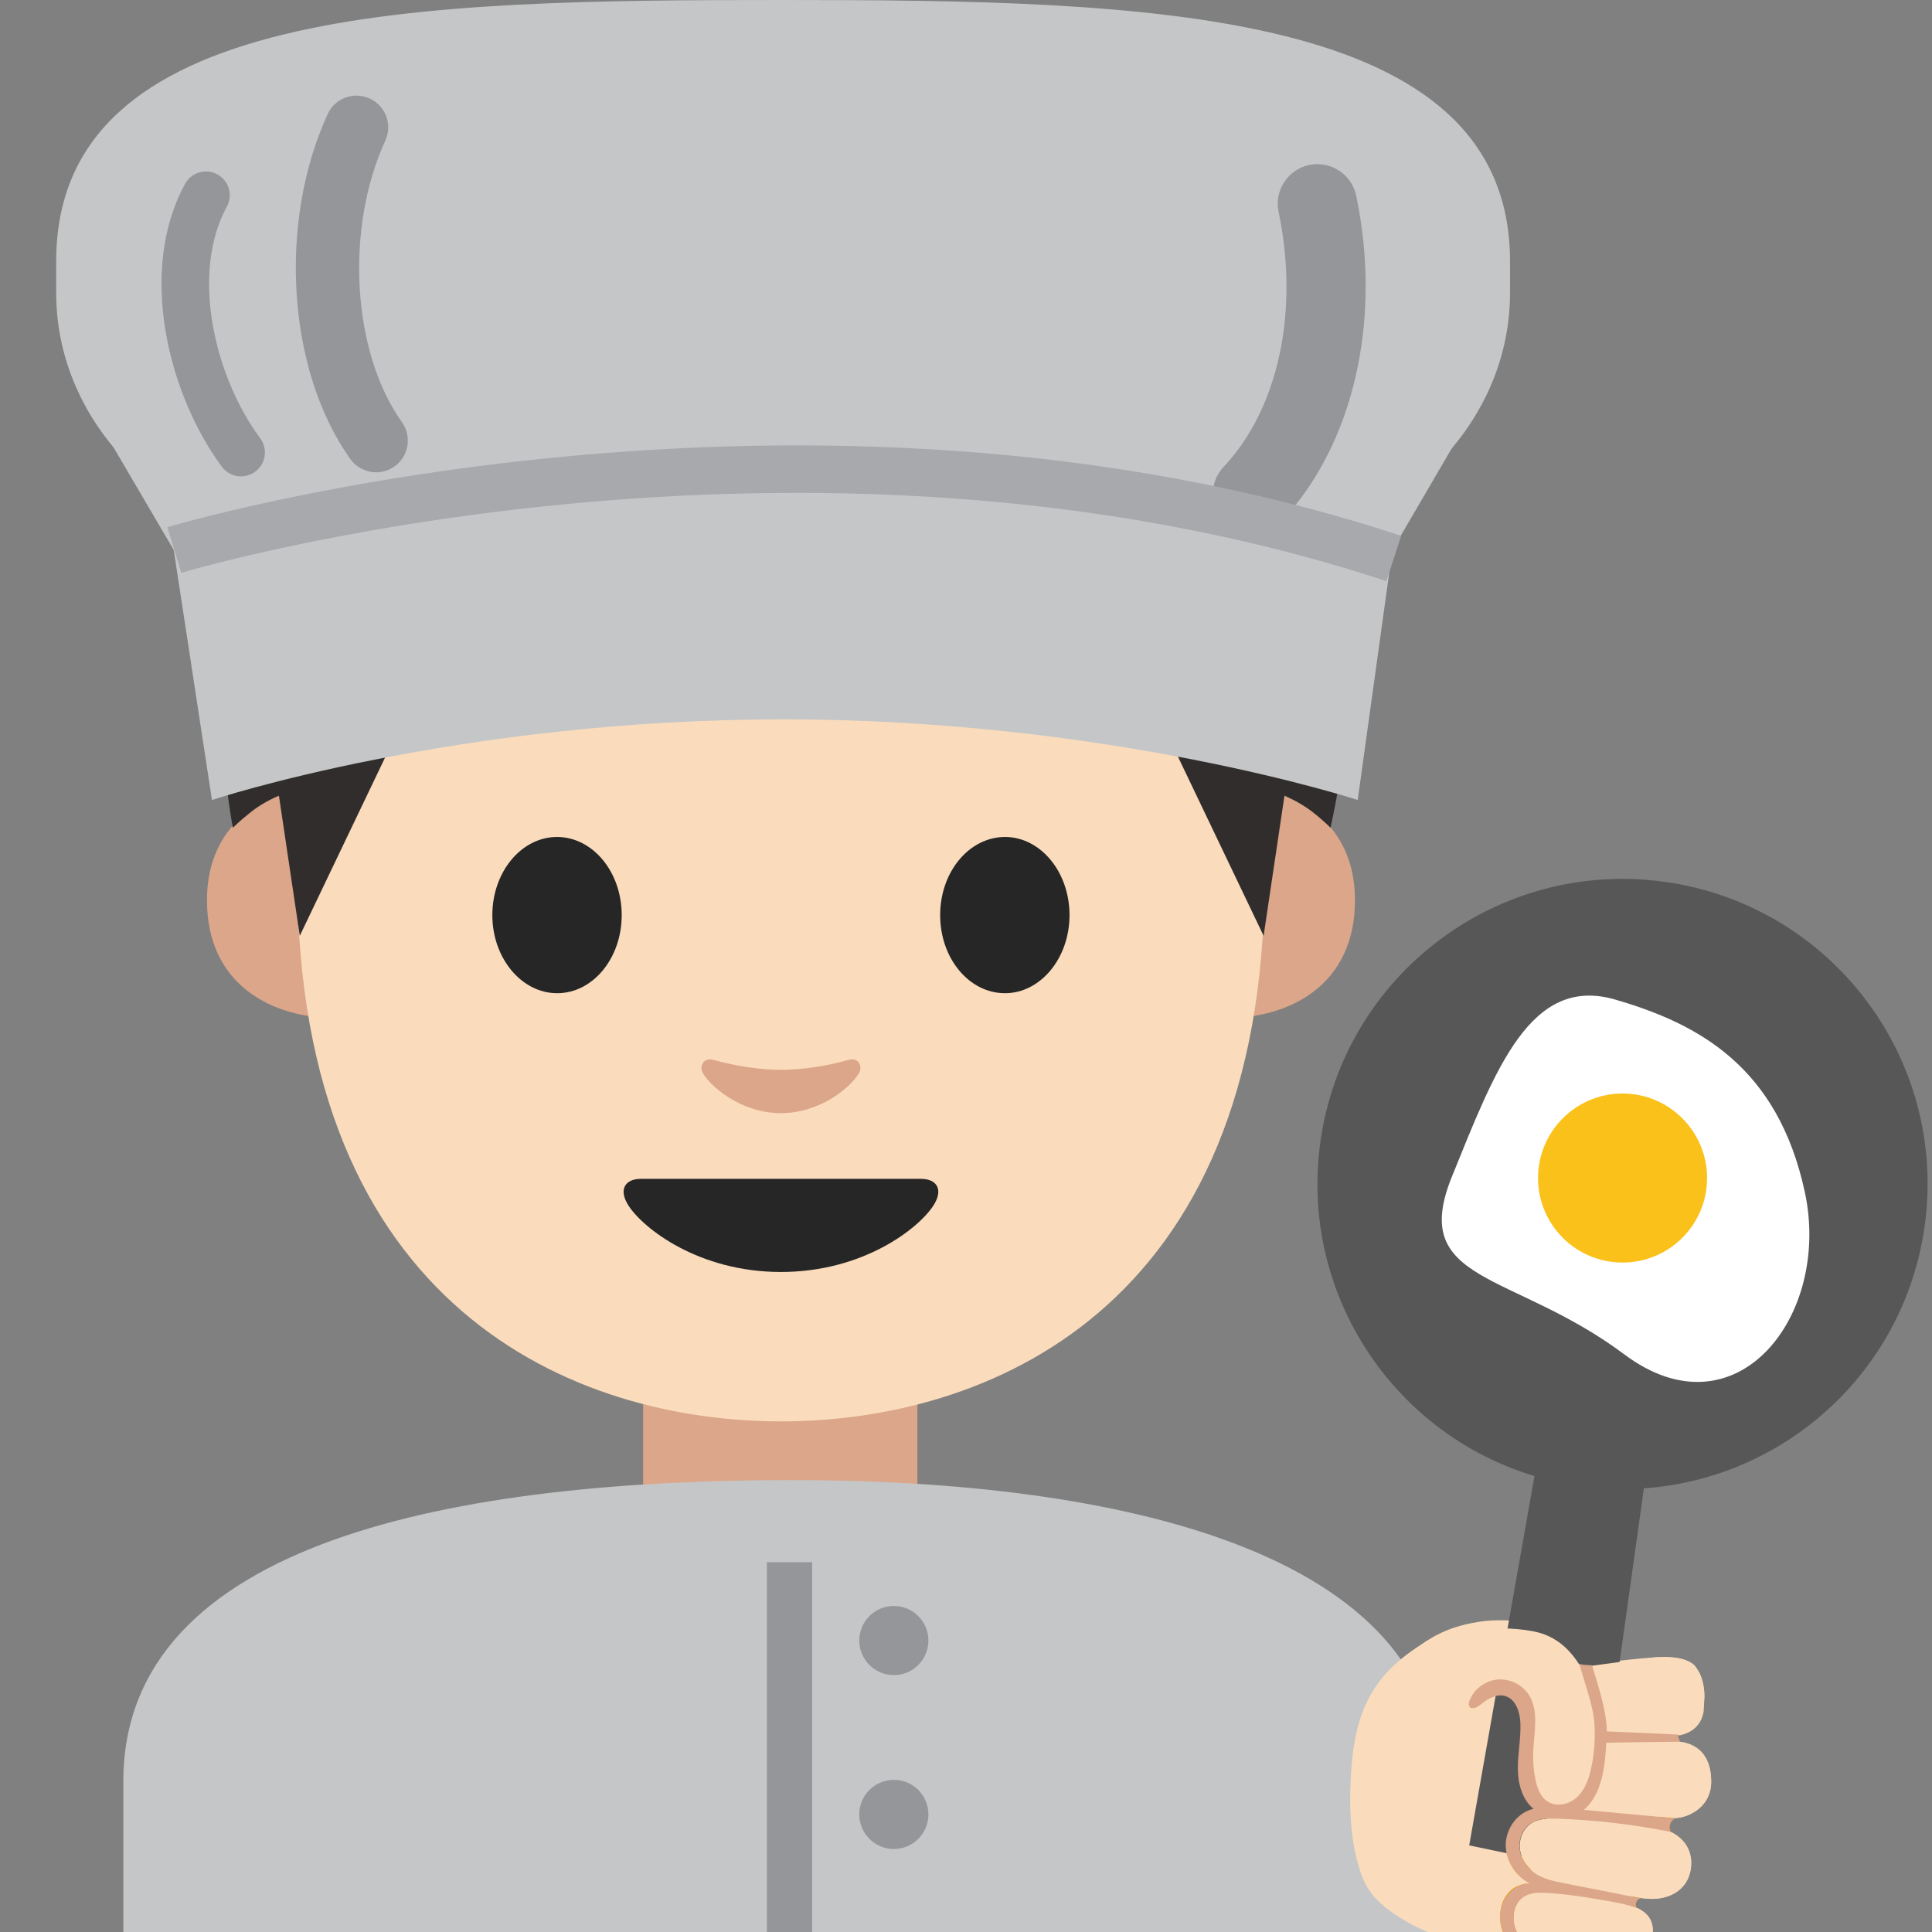 <svg width="24" height="24" viewBox="0 0 24 24" fill="none" xmlns="http://www.w3.org/2000/svg">
<rect x="0" y="0" width="24" height="24" fill="#808080" stroke="none"/>
<g clip-path="url(#clip0)">
<path d="M9.692 16.909H7.989V18.707C7.989 19.521 8.683 20.181 9.538 20.181H9.848C10.703 20.181 11.396 19.521 11.396 18.707V16.909H9.692Z" fill="#DBA689"/>
<path d="M15.727 9.803C15.727 9.803 16.832 9.994 16.832 11.184C16.832 12.234 16.026 12.649 15.219 12.649V9.803H15.727Z" fill="#DBA689"/>
<path d="M3.675 9.803C3.675 9.803 2.571 9.994 2.571 11.184C2.571 12.234 3.377 12.649 4.183 12.649V9.803H3.675Z" fill="#DBA689"/>
<path d="M9.701 2.01C4.939 2.01 3.694 5.702 3.694 10.888C3.694 16.266 7.149 17.657 9.701 17.657C12.216 17.657 15.709 16.307 15.709 10.888C15.709 5.702 14.464 2.01 9.701 2.01Z" fill="#FADCBC"/>
<path d="M7.723 11.368C7.723 11.904 7.365 12.338 6.921 12.338C6.478 12.338 6.116 11.902 6.116 11.368C6.116 10.832 6.476 10.397 6.921 10.397C7.365 10.399 7.723 10.832 7.723 11.368Z" fill="#262626"/>
<path d="M11.679 11.368C11.679 11.904 12.037 12.338 12.484 12.338C12.926 12.338 13.286 11.902 13.286 11.368C13.286 10.832 12.926 10.397 12.484 10.397C12.037 10.399 11.679 10.832 11.679 11.368Z" fill="#262626"/>
<path d="M11.439 14.644H9.701H7.963C7.764 14.644 7.678 14.777 7.809 14.979C7.993 15.261 8.679 15.801 9.701 15.801C10.723 15.801 11.409 15.261 11.593 14.979C11.724 14.779 11.64 14.644 11.439 14.644Z" fill="#262626"/>
<path d="M10.541 13.166C10.245 13.251 9.938 13.29 9.701 13.29C9.465 13.29 9.158 13.249 8.861 13.166C8.736 13.131 8.685 13.251 8.73 13.329C8.824 13.494 9.203 13.828 9.701 13.828C10.2 13.828 10.579 13.494 10.672 13.329C10.717 13.251 10.669 13.131 10.541 13.166Z" fill="#DBA689"/>
<path d="M9.846 1.331C9.846 1.331 9.752 1.327 9.712 1.329C9.673 1.329 9.579 1.331 9.579 1.331C4.44 1.431 3.289 4.56 2.891 6.668C2.542 8.516 2.893 10.283 2.893 10.283C2.893 10.283 2.976 10.198 3.126 10.08C3.287 9.954 3.465 9.885 3.465 9.885L3.724 11.625L5.436 8.047C5.447 8.025 5.469 8.012 5.494 8.016L6.508 8.128C7.528 8.241 8.554 8.297 9.577 8.299V8.301C9.622 8.301 9.666 8.299 9.711 8.299C9.756 8.299 9.799 8.301 9.844 8.301V8.299C10.867 8.295 11.893 8.241 12.913 8.128L13.928 8.016C13.952 8.014 13.974 8.027 13.986 8.047L15.697 11.625L15.956 9.885C15.956 9.885 16.134 9.956 16.296 10.08C16.448 10.198 16.528 10.283 16.528 10.283C16.528 10.283 16.883 8.773 16.883 6.688C16.884 4.543 14.983 1.431 9.846 1.331Z" fill="#312D2D"/>
<path d="M1.532 22.131V24H17.871V22.131C17.871 19.286 13.905 18.381 9.806 18.386C5.736 18.39 1.532 19.117 1.532 22.131Z" fill="#C4C6C7"/>
<path d="M9.527 19.406H10.089V24H9.527V19.406Z" fill="#959699"/>
<path d="M11.104 20.809C11.341 20.809 11.533 20.616 11.533 20.379C11.533 20.142 11.341 19.95 11.104 19.95C10.867 19.95 10.674 20.142 10.674 20.379C10.674 20.616 10.867 20.809 11.104 20.809Z" fill="#959699"/>
<path d="M11.104 22.969C11.341 22.969 11.533 22.776 11.533 22.539C11.533 22.302 11.341 22.11 11.104 22.11C10.867 22.11 10.674 22.302 10.674 22.539C10.674 22.776 10.867 22.969 11.104 22.969Z" fill="#959699"/>
<path d="M19.099 20.177C19.38 20.246 19.56 20.445 19.686 20.692C19.999 20.636 20.539 20.58 20.696 20.584C20.882 20.589 21.128 20.61 21.169 20.991C21.195 21.238 21.101 21.442 20.784 21.473C20.666 21.484 20.544 21.491 20.424 21.497L20.468 21.636C20.578 21.634 20.677 21.63 20.754 21.63C21.075 21.626 21.257 21.797 21.257 22.136C21.257 22.434 21 22.575 20.812 22.586C20.713 22.592 20.436 22.577 20.162 22.551L20.134 22.609L20.122 22.626C20.295 22.652 20.46 22.68 20.576 22.701C20.889 22.757 21.039 22.965 21.004 23.212C20.961 23.512 20.692 23.595 20.507 23.589C20.368 23.586 19.881 23.509 19.554 23.439L19.491 23.531C19.513 23.535 19.538 23.539 19.564 23.543C19.567 23.543 19.571 23.544 19.577 23.544L19.642 23.556C19.648 23.556 19.652 23.558 19.657 23.558C19.684 23.561 19.71 23.567 19.736 23.571H19.74C19.768 23.574 19.796 23.58 19.824 23.586C19.83 23.586 19.836 23.587 19.839 23.587L19.905 23.599C19.914 23.601 19.922 23.602 19.931 23.602C19.95 23.606 19.969 23.61 19.986 23.612L20.014 23.617C20.032 23.621 20.049 23.625 20.066 23.627L20.093 23.633C20.117 23.638 20.143 23.642 20.166 23.648C20.453 23.707 20.561 23.837 20.526 24.064C20.477 24.383 20.156 24.454 19.986 24.437C19.815 24.422 19.241 24.304 19.054 24.221L19.02 24.204L18.954 24.298C18.111 24.242 17.505 23.889 17.505 23.889C17.01 23.612 16.927 23.398 16.845 23.059C16.751 22.672 16.774 22.215 16.777 22.144C16.808 21.375 16.978 20.878 17.599 20.466C17.749 20.366 17.968 20.192 18.454 20.136C18.641 20.117 18.911 20.13 19.099 20.177Z" fill="#FADCBC"/>
<path d="M19.8 21.454C19.8 21.454 19.808 21.067 19.686 20.692L19.821 20.668C19.821 20.668 19.916 20.934 19.95 21.328C19.956 21.392 19.957 21.45 19.957 21.506L20.078 21.499L20.882 21.454C20.882 21.454 20.822 21.465 20.822 21.555C20.822 21.593 20.844 21.617 20.861 21.632C20.828 21.628 20.79 21.624 20.753 21.626L19.954 21.647C19.952 21.669 19.952 21.692 19.95 21.716C19.931 22.043 19.854 22.356 19.672 22.476C20.276 22.547 20.812 22.582 20.812 22.582C20.707 22.626 20.753 22.753 20.753 22.753C20.346 22.642 19.359 22.584 19.359 22.584C18.943 22.549 18.887 22.83 18.887 22.83C18.81 23.169 19.179 23.325 19.179 23.325C19.228 23.353 19.669 23.441 19.984 23.501L20.299 23.559L20.387 23.576C20.378 23.574 20.34 23.573 20.325 23.634C20.317 23.664 20.325 23.685 20.331 23.698C20.284 23.677 20.227 23.659 20.162 23.646C20.014 23.616 19.566 23.543 19.532 23.537L19.419 23.522C19.048 23.473 18.958 23.539 18.958 23.539C18.752 23.648 18.812 23.91 18.812 23.91C18.857 24.163 19.136 24.242 19.136 24.242C19.243 24.274 19.809 24.411 19.809 24.411L18.953 24.298C18.892 24.279 18.87 24.251 18.836 24.225C18.534 23.977 18.662 23.642 18.662 23.642C18.709 23.512 18.806 23.454 18.806 23.454C18.864 23.419 18.932 23.4 19.001 23.392C18.651 23.207 18.707 22.832 18.707 22.832C18.752 22.601 18.919 22.504 19.05 22.462C19.039 22.453 19.026 22.444 19.014 22.433C19.014 22.433 18.789 22.284 18.872 21.649C18.9 21.435 18.896 21.405 18.874 21.27C18.874 21.27 18.793 20.981 18.553 21.073C18.553 21.073 18.473 21.094 18.347 21.193C18.347 21.193 18.246 21.272 18.247 21.148C18.247 21.111 18.274 21.043 18.324 20.985C18.324 20.985 18.377 20.923 18.506 20.887C18.506 20.887 18.842 20.754 19.009 21.09C19.097 21.266 19.08 21.383 19.052 21.562C19.052 21.562 18.999 22.131 19.148 22.312C19.148 22.312 19.294 22.479 19.528 22.376C19.53 22.38 19.849 22.204 19.8 21.454Z" fill="#E49500"/>
<path d="M23.908 15.235C24.2 13.162 22.756 11.246 20.683 10.955C18.611 10.664 16.695 12.108 16.403 14.18C16.112 16.253 17.556 18.169 19.629 18.46C21.701 18.751 23.617 17.307 23.908 15.235Z" fill="#575757"/>
<path d="M19.757 23.239L18.251 22.924L19.339 16.768L20.636 16.95L19.757 23.239Z" fill="#575757"/>
<path d="M22.419 14.803C22.755 16.346 21.566 17.865 20.177 16.824C18.788 15.786 17.496 15.949 18.036 14.617C18.576 13.286 19.009 12.113 20.061 12.416C21.113 12.72 22.084 13.26 22.419 14.803Z" fill="white"/>
<path d="M20.156 15.684C20.736 15.684 21.206 15.214 21.206 14.634C21.206 14.055 20.736 13.584 20.156 13.584C19.576 13.584 19.106 14.055 19.106 14.634C19.106 15.214 19.576 15.684 20.156 15.684Z" fill="#FBC11B"/>
<path d="M20.792 22.584H20.812C20.998 22.573 21.255 22.433 21.257 22.134C21.257 21.808 21.09 21.639 20.792 21.63L20.779 21.561L20.876 21.555C21.041 21.516 21.128 21.416 21.157 21.289C21.169 21.27 21.172 21.056 21.171 21.032C21.156 20.831 21.082 20.738 21.082 20.738C21.008 20.546 20.546 20.589 20.546 20.589L19.704 20.702C19.674 20.692 19.644 20.683 19.616 20.674C19.494 20.483 19.331 20.334 19.097 20.276C18.909 20.231 18.641 20.216 18.452 20.239C17.966 20.295 17.747 20.469 17.597 20.569C17.565 20.589 17.539 20.612 17.511 20.634C17.681 20.944 17.94 21.268 18.257 21.214C18.277 21.167 18.311 21.118 18.326 21.101C18.394 21.028 18.488 20.976 18.587 20.964C18.742 20.946 18.904 21.023 18.988 21.154C19.119 21.356 18.968 21.624 18.958 21.866C18.954 21.981 19.048 22.091 19.071 22.204C19.091 22.311 19.133 22.423 19.224 22.481C19.23 22.485 19.239 22.485 19.245 22.489C19.239 22.508 19.226 22.545 19.211 22.594C19.151 22.598 19.093 22.609 19.043 22.637C18.926 22.701 18.866 22.841 18.881 22.971C18.892 23.066 18.943 23.154 19.014 23.22C18.969 23.366 18.932 23.497 18.913 23.574C18.784 23.674 18.771 23.886 18.861 24.026C18.954 24.174 19.127 24.255 19.297 24.298C19.468 24.341 19.644 24.356 19.811 24.413C19.802 24.411 19.794 24.411 19.785 24.409C19.869 24.424 19.941 24.435 19.986 24.439C20.154 24.454 20.477 24.383 20.526 24.066C20.554 23.884 20.486 23.766 20.312 23.694C20.299 23.648 20.276 23.595 20.263 23.556C20.295 23.561 20.329 23.569 20.361 23.574C20.422 23.582 20.475 23.587 20.507 23.587C20.692 23.593 20.962 23.511 21.004 23.211C21.032 23.012 20.94 22.841 20.741 22.751C20.668 22.736 20.593 22.725 20.52 22.712C20.55 22.663 20.58 22.614 20.61 22.567L20.792 22.584Z" fill="#FADCBC"/>
<path d="M20.874 21.636C20.848 21.602 20.843 21.547 20.843 21.547H20.837C20.769 21.542 19.961 21.508 19.961 21.508C19.957 21.247 19.851 20.936 19.777 20.687C19.729 20.681 19.671 20.687 19.62 20.67C19.684 20.916 19.802 21.203 19.809 21.454C19.815 21.622 19.804 21.789 19.768 21.954C19.74 22.087 19.695 22.223 19.598 22.318C19.5 22.414 19.341 22.453 19.226 22.38C19.134 22.322 19.095 22.209 19.073 22.102C19.05 21.99 19.041 21.876 19.046 21.763C19.056 21.521 19.121 21.257 18.992 21.054C18.907 20.923 18.744 20.846 18.591 20.865C18.491 20.876 18.398 20.929 18.33 21.002C18.298 21.038 18.174 21.214 18.302 21.218C18.337 21.218 18.369 21.193 18.398 21.171C18.484 21.101 18.593 21.038 18.699 21.069C18.831 21.109 18.881 21.268 18.887 21.405C18.894 21.593 18.855 21.778 18.855 21.964C18.855 22.151 18.906 22.352 19.05 22.47C18.855 22.513 18.711 22.706 18.705 22.907C18.699 23.108 18.825 23.299 18.999 23.396C18.836 23.4 18.694 23.531 18.651 23.689C18.608 23.846 18.656 24.019 18.756 24.148C18.799 24.204 18.851 24.253 18.915 24.283C18.928 24.289 18.943 24.293 18.958 24.296L19.018 24.21L18.997 24.238L18.956 24.296C18.999 24.309 19.046 24.317 19.091 24.324C19.117 24.328 19.144 24.332 19.172 24.334C19.376 24.36 19.581 24.386 19.785 24.411C19.794 24.413 19.802 24.413 19.811 24.414C19.644 24.358 19.468 24.343 19.297 24.3C19.127 24.257 18.956 24.176 18.861 24.028C18.767 23.88 18.784 23.653 18.932 23.561C19.022 23.505 19.133 23.509 19.238 23.516C19.404 23.527 19.569 23.548 19.734 23.574C19.779 23.582 19.824 23.589 19.867 23.597L19.901 23.602C19.911 23.604 19.918 23.606 19.927 23.606C19.946 23.61 19.965 23.614 19.982 23.616L20.01 23.621C20.029 23.625 20.046 23.629 20.062 23.631L20.089 23.636C20.113 23.642 20.139 23.646 20.162 23.651C20.212 23.663 20.254 23.676 20.293 23.689C20.304 23.692 20.317 23.694 20.329 23.698C20.302 23.655 20.334 23.589 20.383 23.582L20.357 23.576L19.44 23.396C19.32 23.372 19.196 23.348 19.093 23.286C18.981 23.218 18.894 23.102 18.878 22.971C18.861 22.839 18.922 22.699 19.039 22.637C19.127 22.588 19.232 22.59 19.333 22.592C19.804 22.607 20.274 22.661 20.738 22.753C20.741 22.753 20.747 22.755 20.751 22.755C20.721 22.697 20.751 22.614 20.811 22.588C20.803 22.588 20.796 22.586 20.79 22.586C20.419 22.552 20.047 22.517 19.676 22.483C19.903 22.284 19.937 21.949 19.954 21.649C19.954 21.647 20.837 21.636 20.874 21.636Z" fill="#DBA689"/>
<path d="M15.229 6.832H4.228C2.286 6.832 0.698 5.396 0.698 3.639V3.246C0.698 0.062 5.213 0 9.728 0C14.242 0 18.758 0.094 18.758 3.246V3.639C18.759 5.394 17.169 6.832 15.229 6.832Z" fill="#C4C6C7"/>
<path d="M1.386 5.516L2.158 6.832H17.297L18.103 5.452L1.386 5.516Z" fill="#C4C6C7"/>
<path d="M16.866 9.938C16.866 9.938 13.807 8.936 9.729 8.936C5.651 8.936 2.633 9.938 2.633 9.938L2.158 6.831C2.158 6.831 5.183 5.998 9.716 5.998C14.25 5.998 17.297 6.831 17.297 6.831L16.866 9.938Z" fill="#C4C6C7"/>
<path d="M2.994 5.918C2.904 5.918 2.814 5.876 2.756 5.798C2.093 4.903 1.706 3.368 2.299 2.284C2.378 2.139 2.558 2.089 2.7 2.166C2.843 2.244 2.897 2.424 2.818 2.567C2.361 3.403 2.67 4.688 3.233 5.445C3.265 5.489 3.285 5.541 3.29 5.596C3.294 5.651 3.284 5.706 3.259 5.755C3.234 5.804 3.196 5.845 3.15 5.873C3.103 5.902 3.049 5.918 2.994 5.918Z" fill="#959699"/>
<path d="M4.673 5.867C4.61 5.867 4.548 5.852 4.492 5.823C4.436 5.795 4.388 5.753 4.352 5.702C3.57 4.609 3.45 2.766 4.071 1.416C4.115 1.321 4.194 1.248 4.292 1.212C4.39 1.176 4.498 1.181 4.593 1.224C4.688 1.268 4.761 1.347 4.798 1.445C4.834 1.543 4.83 1.651 4.787 1.746C4.283 2.841 4.374 4.378 4.993 5.244C5.119 5.423 5.079 5.668 4.901 5.794C4.832 5.844 4.751 5.867 4.673 5.867Z" fill="#959699"/>
<path d="M15.557 6.634C15.435 6.634 15.313 6.589 15.219 6.499C15.021 6.311 15.013 6 15.199 5.801C15.881 5.079 16.142 3.864 15.883 2.632C15.827 2.366 15.998 2.106 16.264 2.049C16.53 1.995 16.791 2.164 16.847 2.43C17.171 3.975 16.815 5.526 15.915 6.48C15.818 6.581 15.688 6.634 15.557 6.634Z" fill="#959699"/>
<path d="M17.222 7.219C9.954 4.826 2.329 7.093 2.252 7.116L2.079 6.549C2.158 6.525 9.962 4.206 17.406 6.656L17.222 7.219Z" fill="#A7A9AC"/>
</g>
<defs>
<clipPath id="clip0">
<rect width="24" height="24" fill="white"/>
</clipPath>
</defs>
</svg>
